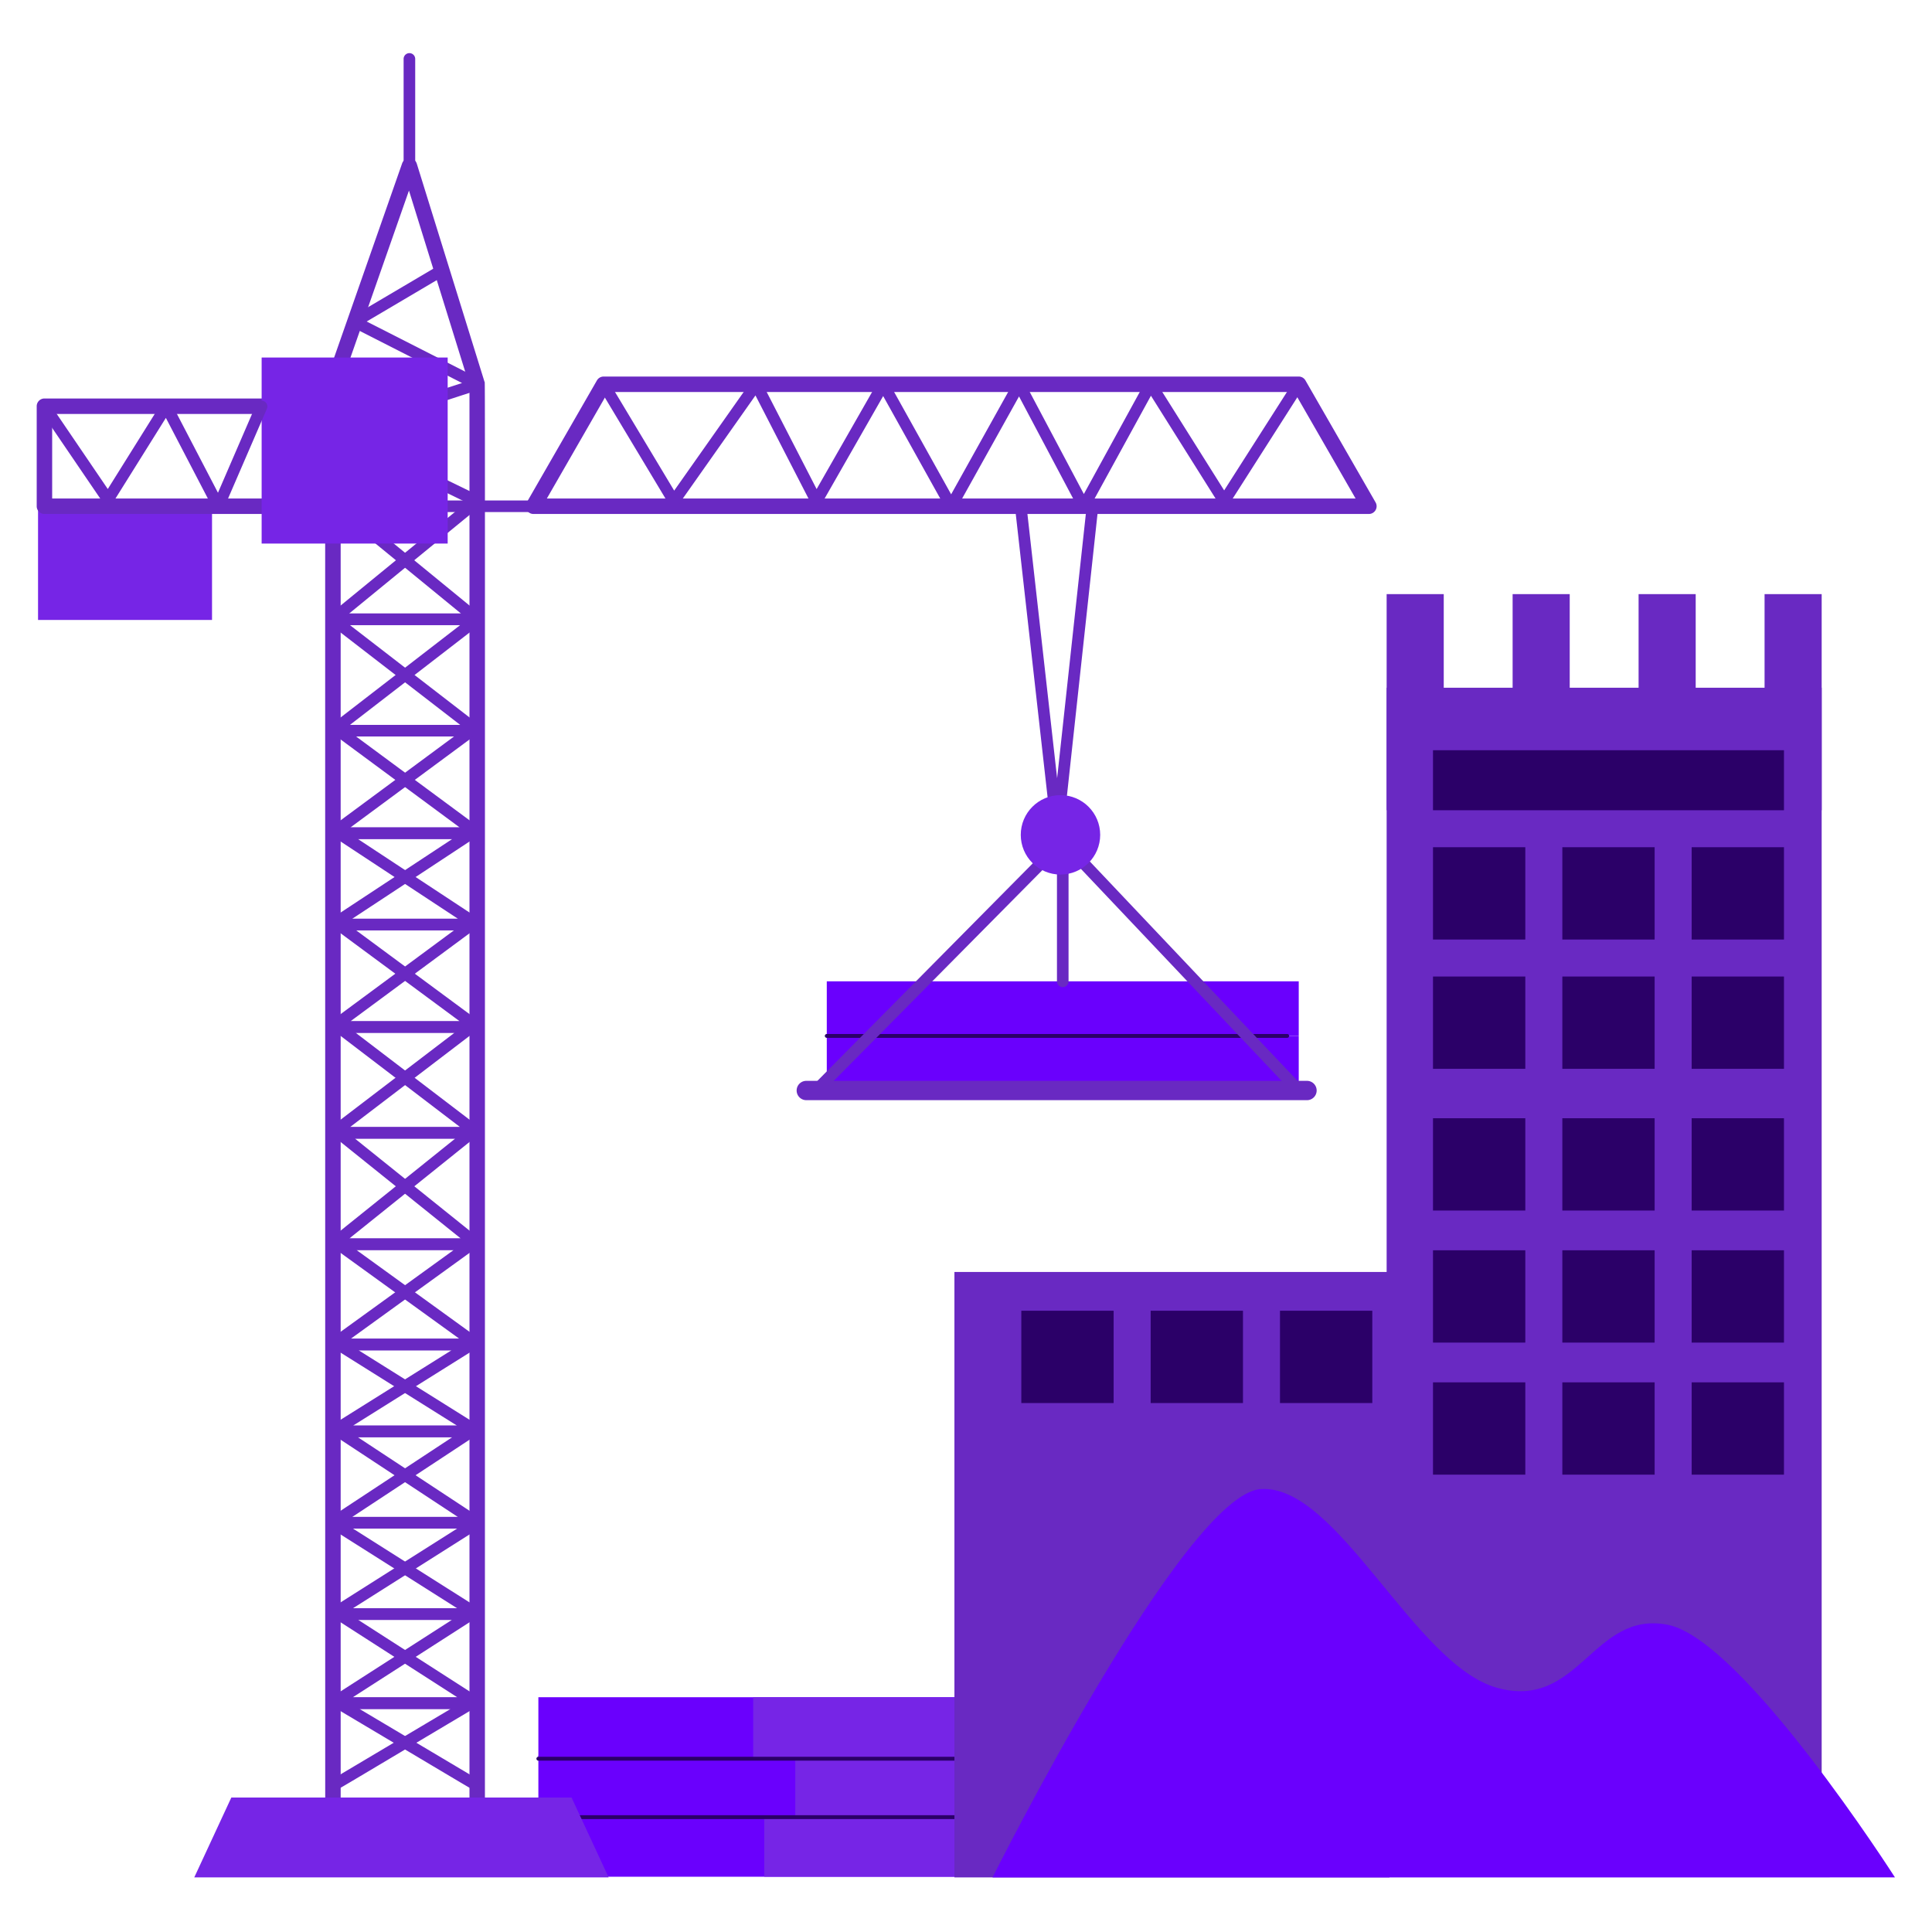 <svg xmlns="http://www.w3.org/2000/svg" viewBox="0 0 2000 2000" id="Constructioncrane"><g fill="#000000" class="color000000 svgShape"><rect width="470.12" height="63.65" x="557.32" y="1879.14" fill="#6a00fd" class="colorfdc500 svgShape"></rect><rect width="470.12" height="63.65" x="557.32" y="1817.41" fill="#6a00fd" class="colorfdc500 svgShape"></rect><rect width="470.12" height="63.65" x="557.32" y="1756.96" fill="#6a00fd" class="colorfdc500 svgShape"></rect><rect width="494.36" height="63.65" x="791.17" y="1879.14" fill="#7625e6" class="colore67925 svgShape"></rect><rect width="470.12" height="63.65" x="823.26" y="1817.41" fill="#7625e6" class="colore67925 svgShape"></rect><rect width="470.12" height="63.65" x="779.7" y="1756.96" fill="#7625e6" class="colore67925 svgShape"></rect><path fill="#2b0068" d="M1249.83 1822.61H557.32a2 2 0 110-4h692.51a2 2 0 010 4zM1249.83 1883.07H557.32a2 2 0 110-4h692.51a2 2 0 010 4z" class="color68003c svgShape"></path><rect width="450.34" height="1228.81" x="1435.45" y="711.94" fill="#6929c2" class="color2351fb svgShape"></rect><rect width="450.34" height="626.75" x="988.02" y="1316.74" fill="#6929c2" class="color2351fb svgShape"></rect><rect width="59.11" height="223.73" x="1435.45" y="615.03" fill="#6929c2" class="color2351fb svgShape"></rect><rect width="59.11" height="223.73" x="1565.86" y="615.03" fill="#6929c2" class="color2351fb svgShape"></rect><rect width="59.11" height="223.73" x="1696.27" y="615.03" fill="#6929c2" class="color2351fb svgShape"></rect><rect width="59.11" height="223.73" x="1826.68" y="615.03" fill="#6929c2" class="color2351fb svgShape"></rect><rect width="180.11" height="117.72" x="39.38" y="524.06" fill="#7625e6" class="colore67925 svgShape"></rect><path fill="#6929c2" d="M494 1928H344.66a8 8 0 01-8-8c0-1593.33-.25-1522.81.45-1524.82l79.16-226c2.61-7.47 13-6.9 15.19.27l70.17 226c.56 1.8.36-68.59.36 1524.55A8 8 0 01494 1928zm-141.33-16H486V399L423.36 197.27l-70.7 201.87zM1417.1 532.06H552.22a8 8 0 01-6.93-12L617.94 393.8a8 8 0 016.93-4h719.58a8 8 0 016.93 4L1424 520.07A8 8 0 011417.1 532.06zm-851-16h837.2l-63.44-110.27H629.5zM319.29 532.06H46a8 8 0 01-8-8V420.52a8 8 0 018-8h273.3a8 8 0 018 8V524.06A8 8 0 01319.29 532.06zM54 516.06h257.3V428.52H54z" class="color2351fb svgShape"></path><path fill="#6929c2" d="M552.22,530.06H319.29a6,6,0,1,1,0-12H552.22a6,6,0,0,1,0,12Z" class="color2351fb svgShape"></path><polygon fill="#7625e6" points="630.06 1943.49 201.09 1943.49 239.47 1860.82 591.68 1860.82 630.06 1943.49" class="colore67925 svgShape"></polygon><path fill="#6929c2" d="M494,1854.47c-2.42,0,7,5.13-146.62-86.18a6,6,0,0,1,3.06-11.16H473.56l-126.38-81.21a6,6,0,0,1,3.24-11H473.3l-131.85-83.49a6,6,0,0,1,3.21-11.07H474l-126.85-83.55a6,6,0,0,1,3.3-11H473.11L347.24,1396.9a6,6,0,0,1,3.18-11.09h125l-128.54-92.92a6,6,0,0,1,3.51-10.86H476.94L346.66,1177.39a6,6,0,0,1,3.76-10.68H476.24l-129.46-98.78a6,6,0,0,1,3.64-10.77H475.78L346.86,961.89a6,6,0,0,1,3.56-10.82H474L347.12,867.52a6,6,0,0,1,3.3-11H475.78L346.86,761.24a6,6,0,0,1,3.56-10.82h126L341,645.85a6,6,0,0,1,3.67-10.75H477.19L340.86,523.51a6,6,0,1,1,7.6-9.29L497.79,636.46A6,6,0,0,1,494,647.1H362.24L497.66,751.67A6,6,0,0,1,494,762.42H368.64l128.92,95.26A6,6,0,0,1,494,868.51H370.44l126.85,83.55a6,6,0,0,1-3.3,11H368.64l128.92,95.27a6,6,0,0,1-3.57,10.82H368.18l129.45,98.78a6,6,0,0,1-3.64,10.77H367.47l130.28,104.64A6,6,0,0,1,494,1294H369L497.51,1387a6,6,0,0,1-3.52,10.86H371.3l125.88,78.86a6,6,0,0,1-3.19,11.09H370.44l126.85,83.55a6,6,0,0,1-3.3,11H365.35l131.85,83.49a6,6,0,0,1-3.21,11.07H370.86l126.37,81.2a6,6,0,0,1-3.24,11.05H372.26l124.8,74.18A6,6,0,0,1,494,1854.47Z" class="color2351fb svgShape"></path><path fill="#6929c2" d="M344.66 1854.47a6 6 0 01-3.07-11.16l124.8-74.18H344.66a6 6 0 01-3.25-11.05l126.38-81.2H344.66a6 6 0 01-3.21-11.07l131.85-83.49H344.66a6 6 0 01-3.3-11l126.85-83.55H344.66a6 6 0 01-3.19-11.09l125.88-78.86H344.66a6 6 0 01-3.52-10.86L469.68 1294h-125a6 6 0 01-3.76-10.68l130.27-104.64H344.66a6 6 0 01-3.64-10.77l129.45-98.78H344.66a6 6 0 01-3.57-10.82L470 963.07H344.66a6 6 0 01-3.3-11l126.85-83.55H344.66a6 6 0 01-3.57-10.83L470 762.42H344.66A6 6 0 01341 751.67L476.4 647.1H344.66a6 6 0 01-3.8-10.64l142.08-116.3L342 451.61a6 6 0 01.78-11.1l135.53-44-113.92-58a6 6 0 01-.33-10.52L450 277.3a6 6 0 116.1 10.34l-76.5 45.18 117.11 59.62a6 6 0 01-.87 11.05L360.66 447.34l136 66.13a6 6 0 011.17 10L361.46 635.1H494a6 6 0 013.67 10.75L362.24 750.42h126a6 6 0 013.57 10.82L362.87 856.51H488.22a6 6 0 013.31 11L364.67 951.07H488.22a6 6 0 013.57 10.82l-128.92 95.27H488.22a6 6 0 013.65 10.77l-129.46 98.78H488.22a6 6 0 013.76 10.68L361.71 1282H488.22a6 6 0 013.52 10.86L363.2 1385.81h125a6 6 0 013.19 11.09l-125.87 78.86H488.22a6 6 0 013.31 11l-126.86 83.55H494a6 6 0 013.21 11.07l-131.85 83.49H488.22a6 6 0 013.25 11l-126.38 81.21H488.22a6 6 0 013.07 11.16C337.85 1859.49 347.09 1854.47 344.66 1854.47zM979.42 527L914.25 410 850.34 521.84a6 6 0 01-10.55-.23L782.05 409.34l-79.62 113a6 6 0 01-10-.37L619.73 400.87A6 6 0 01630 394.7l67.91 113.18 80-113.55a6 6 0 0110.24.71l57.22 111.25 63.7-111.48a6 6 0 0110.45.06l65.1 116.86 65.1-116.86a6 6 0 0110.54.11L1122 511.41l63.83-116.51a6 6 0 0110.34-.31l71.07 113.06 72.17-113.09a6 6 0 0110.12 6.45l-77.27 121.08a6 6 0 01-10.13 0l-70.68-112.43-64.28 117.31a6 6 0 01-10.56-.08l-61.72-116.51L989.9 527A6 6 0 01979.42 527z" class="color2351fb svgShape"></path><rect width="192.58" height="192.58" x="270.85" y="370.11" fill="#7625e6" class="colore67925 svgShape"></rect><path fill="#6929c2" d="M423.82 177.77a6 6 0 01-6-6V61a6 6 0 1112 0V171.77A6 6 0 01423.82 177.77zM220.78 526.82l-49.07-94.23-54.88 87.8a6 6 0 01-10 .2L41 423.89A6 6 0 0151 417.14l60.58 89.09 55.57-88.89a6 6 0 0110.41.41l48.08 92.35 39.76-92a6 6 0 0111 4.75L231.61 526.43A6 6 0 01220.78 526.82zM1094.47 866.28a6 6 0 01-6-5.33l-37.78-336.23a6 6 0 1111.92-1.33l31.72 282.23L1125 523.41a5.94 5.94 0 016.61-5.32 6 6 0 015.32 6.61l-36.48 336.23a6 6 0 01-6 5.35z" class="color2351fb svgShape"></path><rect width="488.57" height="56.51" x="855.88" y="1072.38" fill="#6a00fd" class="colorfdc500 svgShape"></rect><rect width="488.57" height="56.51" x="855.88" y="1015.86" fill="#6a00fd" class="colorfdc500 svgShape"></rect><path fill="#6929c2" d="M1353 1138.89H834.68a10 10 0 010-20H1353a10 10 0 010 20zM1100.16 1021.86a6 6 0 01-6-6v-145a6 6 0 1112 0v145A6 6 0 011100.16 1021.86z" class="color2351fb svgShape"></path><path fill="#2b0068" d="M1332.5,1074.38H855.88a2,2,0,0,1,0-4H1332.5a2,2,0,0,1,0,4Z" class="color68003c svgShape"></path><path fill="#6929c2" d="M1344.45,1134.89a6,6,0,0,1-4.36-1.87l-240-253.49L849.11,1133a6,6,0,0,1-8.53-8.45L1095.9,866.68a6,6,0,0,1,8.62.1l244.28,258A6,6,0,0,1,1344.45,1134.89Z" class="color2351fb svgShape"></path><circle cx="1097.8" cy="864.23" r="41.11" fill="#7625e6" class="colore67925 svgShape"></circle><path fill="#6a00fd" d="M1961.67,1943.49S1804.44,1697.38,1726.58,1682s-91.59,89.11-177.07,65.12-164.86-210.8-244.24-205.66-277.82,402.07-277.82,402.07Z" class="colorfdc500 svgShape"></path><rect width="363.33" height="62.13" x="1483.43" y="776.63" fill="#2b0068" class="color68003c svgShape"></rect><rect width="95.56" height="95.56" x="1483.43" y="1010.89" fill="#2b0068" class="color68003c svgShape"></rect><rect width="95.56" height="95.56" x="1617.32" y="1010.89" fill="#2b0068" class="color68003c svgShape"></rect><rect width="95.56" height="95.56" x="1751.2" y="1010.89" fill="#2b0068" class="color68003c svgShape"></rect><rect width="95.56" height="95.56" x="1483.43" y="1157.59" fill="#2b0068" class="color68003c svgShape"></rect><rect width="95.56" height="95.56" x="1617.32" y="1157.59" fill="#2b0068" class="color68003c svgShape"></rect><rect width="95.56" height="95.56" x="1751.2" y="1157.59" fill="#2b0068" class="color68003c svgShape"></rect><rect width="95.56" height="95.56" x="1483.43" y="1294.29" fill="#2b0068" class="color68003c svgShape"></rect><rect width="95.56" height="95.56" x="1617.32" y="1294.29" fill="#2b0068" class="color68003c svgShape"></rect><rect width="95.56" height="95.56" x="1751.2" y="1294.29" fill="#2b0068" class="color68003c svgShape"></rect><rect width="95.56" height="95.56" x="1483.43" y="1431" fill="#2b0068" class="color68003c svgShape"></rect><rect width="95.56" height="95.56" x="1617.32" y="1431" fill="#2b0068" class="color68003c svgShape"></rect><rect width="95.56" height="95.56" x="1751.2" y="1431" fill="#2b0068" class="color68003c svgShape"></rect><rect width="95.56" height="95.56" x="1483.43" y="877.04" fill="#2b0068" class="color68003c svgShape"></rect><rect width="95.56" height="95.56" x="1617.32" y="877.04" fill="#2b0068" class="color68003c svgShape"></rect><rect width="95.56" height="95.56" x="1751.2" y="877.04" fill="#2b0068" class="color68003c svgShape"></rect><rect width="95.56" height="95.56" x="1057.27" y="1356.87" fill="#2b0068" class="color68003c svgShape"></rect><rect width="95.56" height="95.56" x="1191.16" y="1356.87" fill="#2b0068" class="color68003c svgShape"></rect><rect width="95.56" height="95.56" x="1325.04" y="1356.87" fill="#2b0068" class="color68003c svgShape"></rect></g></svg>